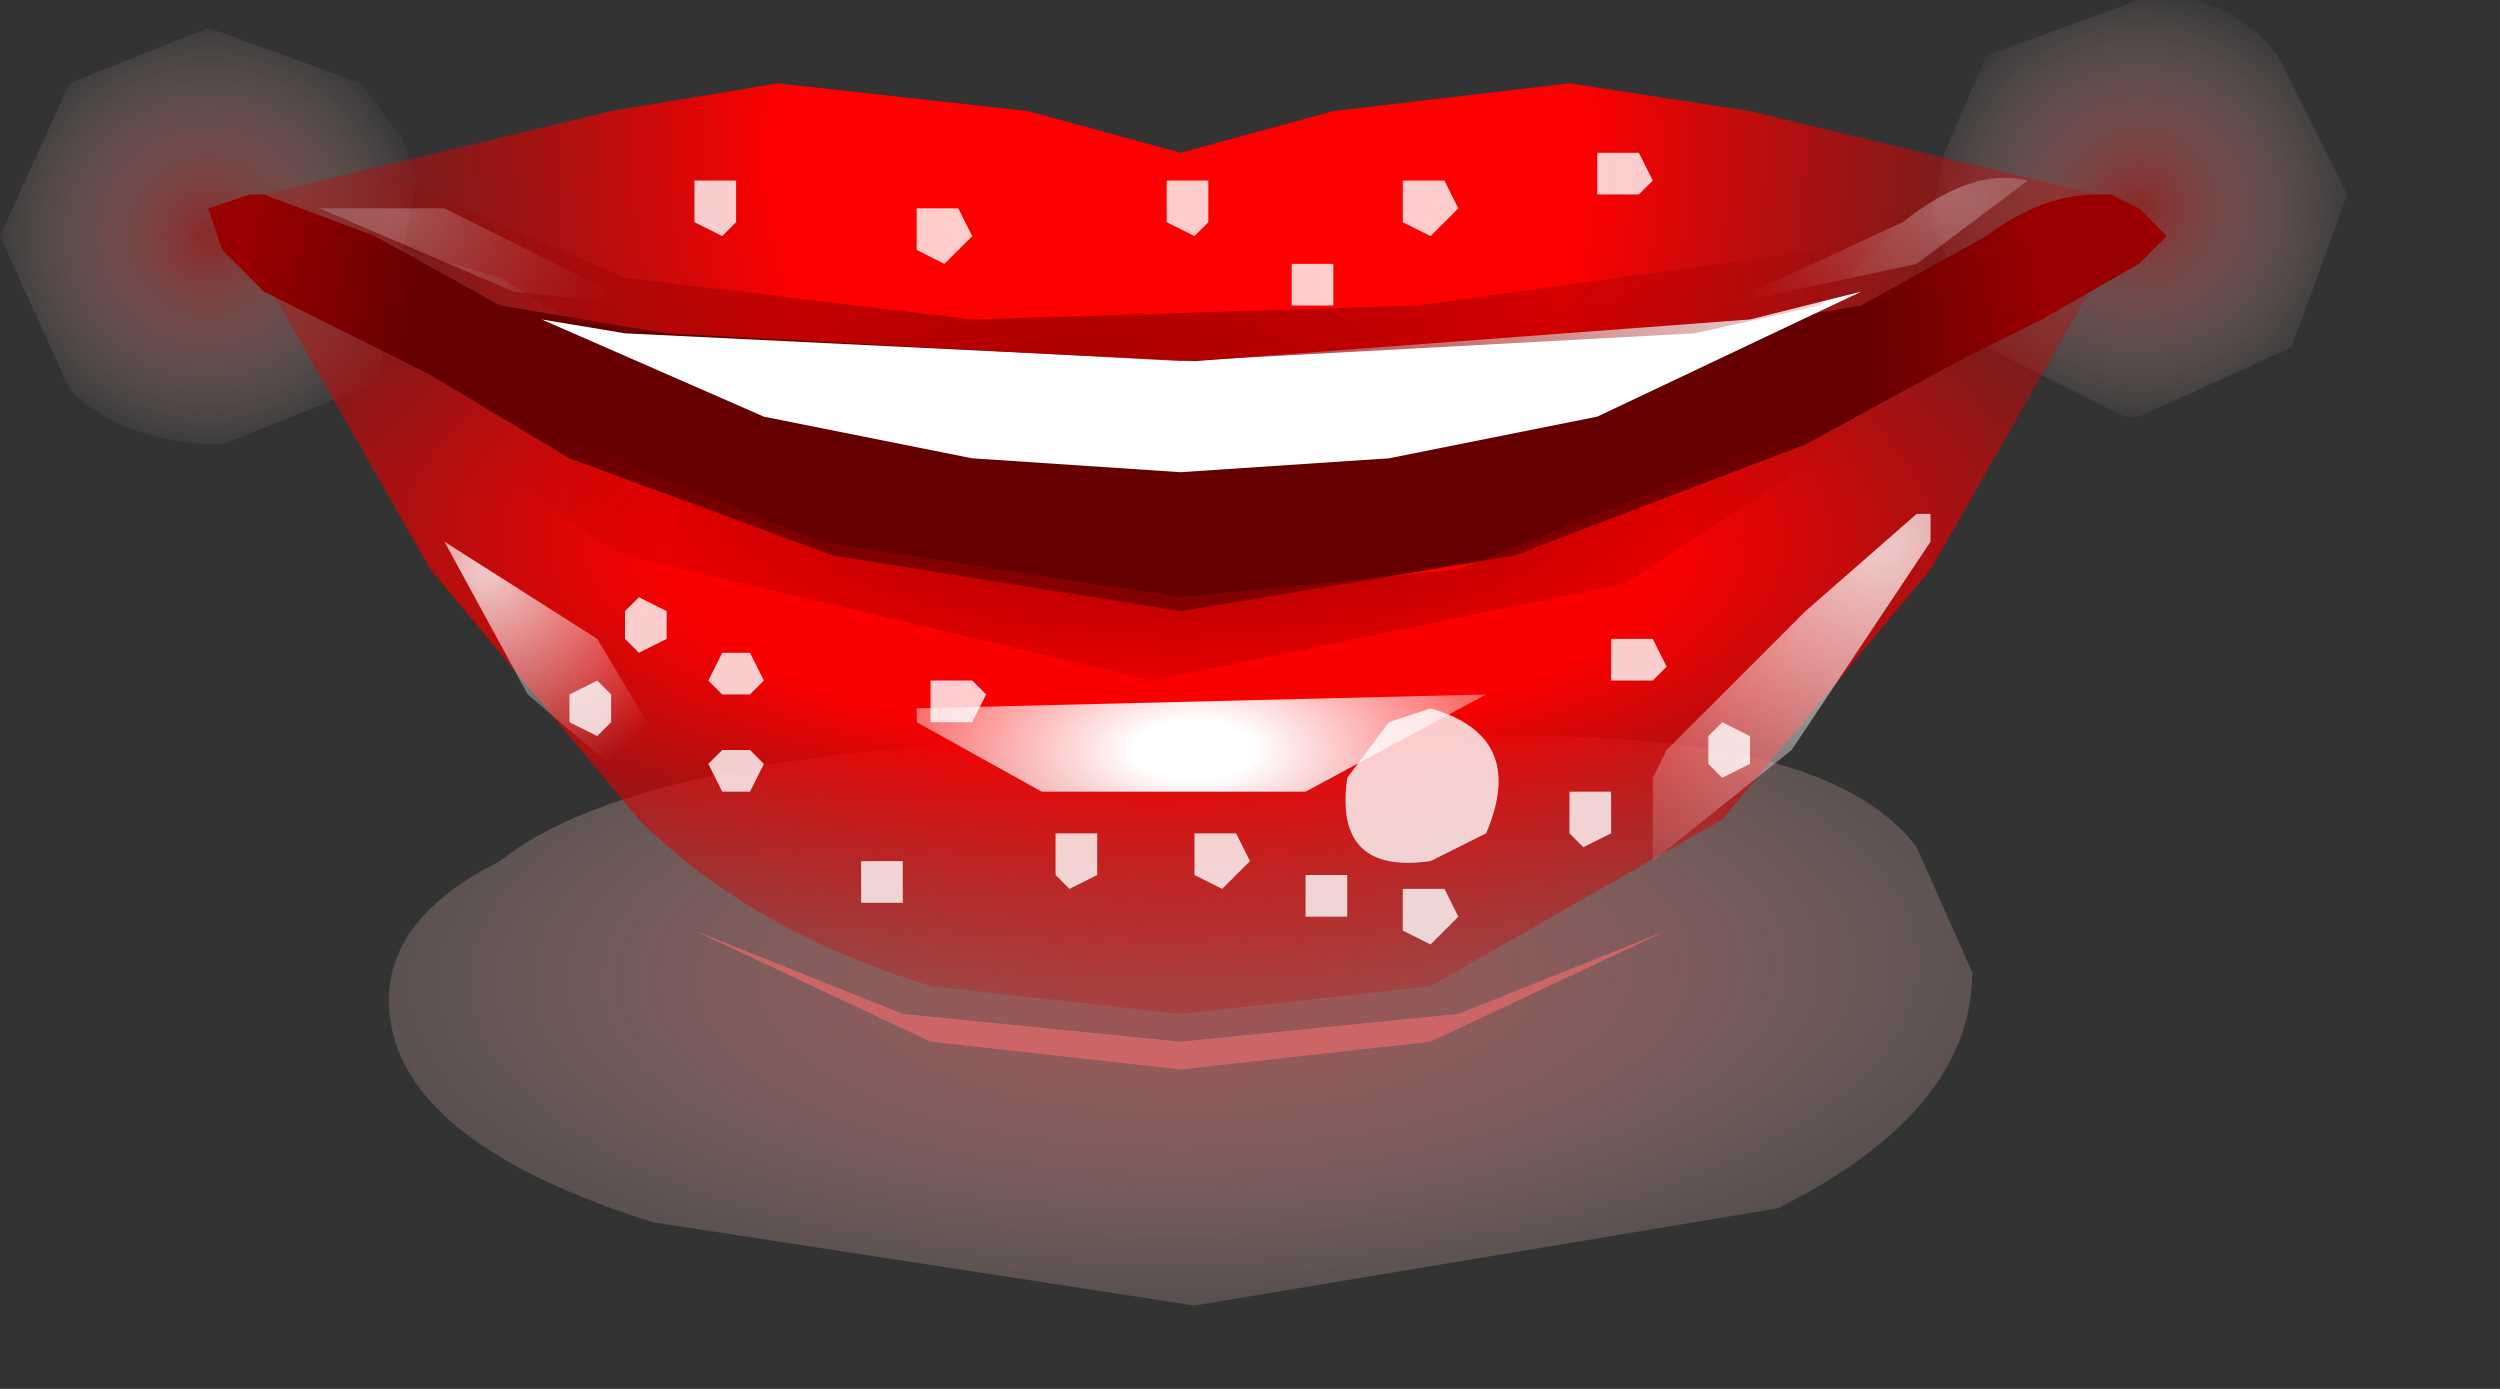 <?xml version="1.0" encoding="utf-8"?>
<svg version="1.1" id="Layer_1"
xmlns="http://www.w3.org/2000/svg"
xmlns:xlink="http://www.w3.org/1999/xlink"
xmlns:author="http://www.sothink.com"
width="9px" height="5px"
xml:space="preserve">
<rect width="100%" height="100%" fill="#333333" stroke="none"/>
<g id="40" transform="matrix(1, 0, 0, 1, -66.05, -45.35)">
<radialGradient
id="RadialGradID_446" gradientUnits="userSpaceOnUse" gradientTransform="matrix(0.001, -1.52588e-005, 1.52588e-005, 0.001, 66.8, 46.2)" spreadMethod ="pad" cx="0" cy="0" r="819.2" fx="0" fy="0" >
<stop  offset="0.047"  style="stop-color:#C52929;stop-opacity:0.58" />
<stop  offset="1"  style="stop-color:#FFEFEA;stop-opacity:0" />
</radialGradient>
<path style="fill:url(#RadialGradID_446) " d="M66.8,45.45L67.35 45.65L67.5 45.85L67.55 46L67.4 46.75L67.35 46.75L66.85 46.95Q66.5 46.95 66.3 46.75L66.05 46.2L66.3 45.65L66.8 45.45" />
<radialGradient
id="RadialGradID_447" gradientUnits="userSpaceOnUse" gradientTransform="matrix(0.001, -1.52588e-005, 1.52588e-005, 0.001, 73.75, 46.1)" spreadMethod ="pad" cx="0" cy="0" r="819.2" fx="0" fy="0" >
<stop  offset="0.047"  style="stop-color:#C52929;stop-opacity:0.58" />
<stop  offset="1"  style="stop-color:#FFEFEA;stop-opacity:0" />
</radialGradient>
<path style="fill:url(#RadialGradID_447) " d="M74.25,45.55L74.5 46.05L74.3 46.6L73.75 46.85L73.7 46.85L73.2 46.6L73 46.15L73.05 45.9L73.2 45.55L73.75 45.35Q74.05 45.3 74.25 45.55" />
<radialGradient
id="RadialGradID_448" gradientUnits="userSpaceOnUse" gradientTransform="matrix(-6.10352e-005, -0.002, -0.005, 9.15527e-005, 70.35, 48.85)" spreadMethod ="pad" cx="0" cy="0" r="819.2" fx="0" fy="0" >
<stop  offset="0.102"  style="stop-color:#DB6868;stop-opacity:0.631" />
<stop  offset="1"  style="stop-color:#FFEFEA;stop-opacity:0" />
</radialGradient>
<path style="fill:url(#RadialGradID_448) " d="M70,48L71.55 48Q72.65 48 72.95 48.4L73.15 48.85Q73.15 49.35 72.45 49.7L70.35 50.05L68.4 49.75Q67.45 49.45 67.45 48.95Q67.45 48.65 67.85 48.45Q68.35 48.05 70 48" />
<radialGradient
id="RadialGradID_449" gradientUnits="userSpaceOnUse" gradientTransform="matrix(0.005, 0, 0, 0.002, 70.25, 47.3)" spreadMethod ="pad" cx="0" cy="0" r="819.2" fx="0" fy="0" >
<stop  offset="0.443"  style="stop-color:#FA0000;stop-opacity:1" />
<stop  offset="0.988"  style="stop-color:#C90000;stop-opacity:0.251" />
</radialGradient>
<path style="fill:url(#RadialGradID_449) " d="M68.05,46.9L69.15 47.3L70.4 47.45L71.55 47.3L72.6 46.9L73.1 46.6L73.45 46.45L73.6 46.35L73 47.4L72.25 48.3L71.2 48.9L70.3 49L69.4 48.9Q68.75 48.7 68.35 48.3L67.6 47.4L67 46.35L67.15 46.45L67.5 46.6L68.05 46.9" />
<radialGradient
id="RadialGradID_450" gradientUnits="userSpaceOnUse" gradientTransform="matrix(0.004, 0, 0, 0.004, 70.3, 45.9)" spreadMethod ="pad" cx="0" cy="0" r="819.2" fx="0" fy="0" >
<stop  offset="0.443"  style="stop-color:#FF0000;stop-opacity:1" />
<stop  offset="0.988"  style="stop-color:#C90000;stop-opacity:0.251" />
</radialGradient>
<path style="fill:url(#RadialGradID_450) " d="M70.85,45.75L71.7 45.65L72.35 45.75L73.6 46.05Q73.4 46.05 73.2 46.2L72.75 46.45L72.15 46.55L70.3 46.65L68.45 46.55L67.85 46.45L67.4 46.2L67 46.05L68.25 45.75L68.85 45.65L69.75 45.75L70.3 45.9L70.85 45.75" />
<radialGradient
id="RadialGradID_451" gradientUnits="userSpaceOnUse" gradientTransform="matrix(0.001, 0, 0, 0.001, 73.05, 46.05)" spreadMethod ="pad" cx="0" cy="0" r="819.2" fx="0" fy="0" >
<stop  offset="0.039"  style="stop-color:#FFFFFF;stop-opacity:0.29" />
<stop  offset="1"  style="stop-color:#FFFFFF;stop-opacity:0" />
</radialGradient>
<path style="fill:url(#RadialGradID_451) " d="M73.15,46.15L72.95 46.3L72.25 46.45L72.9 46.15Q73.15 45.95 73.35 46L73.15 46.15" />
<radialGradient
id="RadialGradID_452" gradientUnits="userSpaceOnUse" gradientTransform="matrix(0.002, 0, 0, 0.001, 70.35, 48.05)" spreadMethod ="pad" cx="0" cy="0" r="819.2" fx="0" fy="0" >
<stop  offset="0.133"  style="stop-color:#FFFFFF;stop-opacity:1" />
<stop  offset="1"  style="stop-color:#FFFFFF;stop-opacity:0" />
</radialGradient>
<path style="fill:url(#RadialGradID_452) " d="M69.8,48.2L69.35 47.95L69.35 47.9L71.4 47.85L70.75 48.2L69.8 48.2" />
<radialGradient
id="RadialGradID_453" gradientUnits="userSpaceOnUse" gradientTransform="matrix(0.001, 0, 0, 0.001, 67.5, 46.1)" spreadMethod ="pad" cx="0" cy="0" r="819.2" fx="0" fy="0" >
<stop  offset="0.039"  style="stop-color:#FFFFFF;stop-opacity:0.29" />
<stop  offset="1"  style="stop-color:#FFFFFF;stop-opacity:0" />
</radialGradient>
<path style="fill:url(#RadialGradID_453) " d="M67.2,46.1L67.5 46.1L67.65 46.1L68.35 46.45L67.9 46.4L67.2 46.1" />
<radialGradient
id="RadialGradID_454" gradientUnits="userSpaceOnUse" gradientTransform="matrix(0.002, 0, 0, 0.002, 72.8, 47.3)" spreadMethod ="pad" cx="0" cy="0" r="819.2" fx="0" fy="0" >
<stop  offset="0.039"  style="stop-color:#FFFFFF;stop-opacity:0.761" />
<stop  offset="1"  style="stop-color:#FFFFFF;stop-opacity:0" />
</radialGradient>
<path style="fill:url(#RadialGradID_454) " d="M72.95,47.2L73 47.2L73 47.3L72.5 48.05L72 48.45L72 48.15L72.05 48.05L72.55 47.55L72.95 47.2" />
<radialGradient
id="RadialGradID_455" gradientUnits="userSpaceOnUse" gradientTransform="matrix(0.001, 0, 0, 0.001, 67.8, 47.4)" spreadMethod ="pad" cx="0" cy="0" r="819.2" fx="0" fy="0" >
<stop  offset="0.039"  style="stop-color:#FFFFFF;stop-opacity:0.761" />
<stop  offset="1"  style="stop-color:#FFFFFF;stop-opacity:0" />
</radialGradient>
<path style="fill:url(#RadialGradID_455) " d="M68.2,47.65L68.5 48.15L68.3 48.15L67.95 47.85L67.65 47.3L68.2 47.65" />
<path style="fill:#CC6666;fill-opacity:1" d="M70.3,49.1L71.3 49L72.05 48.7L71.2 49.1L70.3 49.2L69.4 49.1L68.55 48.7L69.3 49L70.3 49.1" />
<radialGradient
id="RadialGradID_456" gradientUnits="userSpaceOnUse" gradientTransform="matrix(0.004, 0, 0, 0.003, 70.15, 46.7)" spreadMethod ="pad" cx="0" cy="0" r="819.2" fx="0" fy="0" >
<stop  offset="0.8"  style="stop-color:#660000;stop-opacity:1" />
<stop  offset="1"  style="stop-color:#990000;stop-opacity:1" />
</radialGradient>
<path style="fill:url(#RadialGradID_456) " d="M66.85,46.25L66.8 46.1L66.95 46.05L67 46.05L67.4 46.2L67.85 46.45L68.45 46.55L70.3 46.65L72.15 46.55L72.75 46.45L73.2 46.2Q73.4 46.05 73.6 46.05L73.65 46.05L73.75 46.1L73.85 46.2L73.75 46.3L73.4 46.5L73.1 46.65L72.55 46.95L71.5 47.35L70.3 47.55L69.05 47.35L68.1 47L67.6 46.7L67.3 46.55L67 46.4L66.85 46.25" />
<path style="fill:#FFFFFF;fill-opacity:1" d="M70.35,46.65L72.35 46.5L72.75 46.4L71.8 46.85L71.05 47L70.3 47.05L69.55 47L68.8 46.85L68 46.5L68.3 46.55L70.35 46.65" />
<radialGradient
id="RadialGradID_457" gradientUnits="userSpaceOnUse" gradientTransform="matrix(0.004, 0, 0, 0.003, 70, 47.15)" spreadMethod ="pad" cx="0" cy="0" r="819.2" fx="0" fy="0" >
<stop  offset="0"  style="stop-color:#990000;stop-opacity:1" />
<stop  offset="1"  style="stop-color:#990000;stop-opacity:0" />
</radialGradient>
<path style="fill:url(#RadialGradID_457) " d="M67.6,46.05L68.3 46.35L69.55 46.5L71.15 46.45L72.6 46.25L72.85 46.1L72.95 46.05L72.95 46.1L72.85 46.2L72.6 46.45L72.15 46.55L70.3 46.65L68.45 46.55L68.1 46.5L67.85 46.35L67.35 46.2L67 46.05L67.4 45.95L67.6 46.05" />
<radialGradient
id="RadialGradID_458" gradientUnits="userSpaceOnUse" gradientTransform="matrix(0.003, 0, 0, 0.001, 70.3, 47.15)" spreadMethod ="pad" cx="0" cy="0" r="819.2" fx="0" fy="0" >
<stop  offset="0"  style="stop-color:#990000;stop-opacity:1" />
<stop  offset="1"  style="stop-color:#990000;stop-opacity:0" />
</radialGradient>
<path style="fill:url(#RadialGradID_458) " d="M67.9,46.85L69 47.3L70.3 47.5L71.3 47.4L72.55 46.9L73.1 46.6L73.45 46.45L71.9 47.45L70.2 47.8L68.3 47.35Q67.85 47.1 67.2 46.45L67.5 46.6L67.9 46.85" />
<path style="fill:#FFFFFF;fill-opacity:0.8" d="M68.7,46L68.7 46.15L68.65 46.2L68.55 46.15L68.55 46L68.7 46M69.55,46.2L69.45 46.3L69.35 46.25L69.35 46.1L69.5 46.1L69.55 46.2M70.4,46.15L70.35 46.2L70.25 46.15L70.25 46L70.4 46L70.4 46.15M70.85,46.3L70.85 46.45L70.7 46.45L70.7 46.3L70.85 46.3M68.3,47.55L68.35 47.5L68.45 47.55L68.45 47.65L68.35 47.7L68.3 47.65L68.3 47.55M68.1,47.95L68.1 47.85L68.2 47.8L68.25 47.85L68.25 47.95L68.2 48L68.1 47.95M70.3,47.95L70.35 48.05L70.3 48.1L70.2 48.1L70.15 48.05L70.2 47.95L70.3 47.95M68.65,47.7L68.75 47.7L68.8 47.8L68.75 47.85L68.65 47.85L68.6 47.8L68.65 47.7M69.4,47.95L69.4 47.8L69.55 47.8L69.6 47.85L69.55 47.95L69.4 47.95M69.3,48.45L69.3 48.6L69.15 48.6L69.15 48.45L69.3 48.45M68.8,48.1L68.75 48.2L68.65 48.2L68.6 48.1L68.65 48.05L68.75 48.05L68.8 48.1M70.5,48.35L70.55 48.45L70.45 48.55L70.35 48.5L70.35 48.35L70.5 48.35M70.75,48.5L70.9 48.5L70.9 48.65L70.75 48.65L70.75 48.5M69.85,48.5L69.85 48.35L70 48.35L70 48.5L69.9 48.55L69.85 48.5M71.1,46L71.25 46L71.3 46.1L71.2 46.2L71.1 46.15L71.1 46M71.8,45.9L71.95 45.9L72 46L71.95 46.05L71.8 46.05L71.8 45.9M71.2,47.9Q71.55 48 71.4 48.35L71.2 48.45Q70.85 48.5 70.9 48.15L71.05 47.95L71.2 47.9M71.85,47.65L72 47.65L72.05 47.75L72 47.8L71.85 47.8L71.85 47.65M71.85,48.35L71.75 48.4L71.7 48.35L71.7 48.2L71.85 48.2L71.85 48.35M71.3,48.65L71.2 48.75L71.1 48.7L71.1 48.55L71.25 48.55L71.3 48.65M72.2,48.1L72.2 48L72.25 47.95L72.35 48L72.35 48.1L72.25 48.15L72.2 48.1" />
</g>
</svg>
